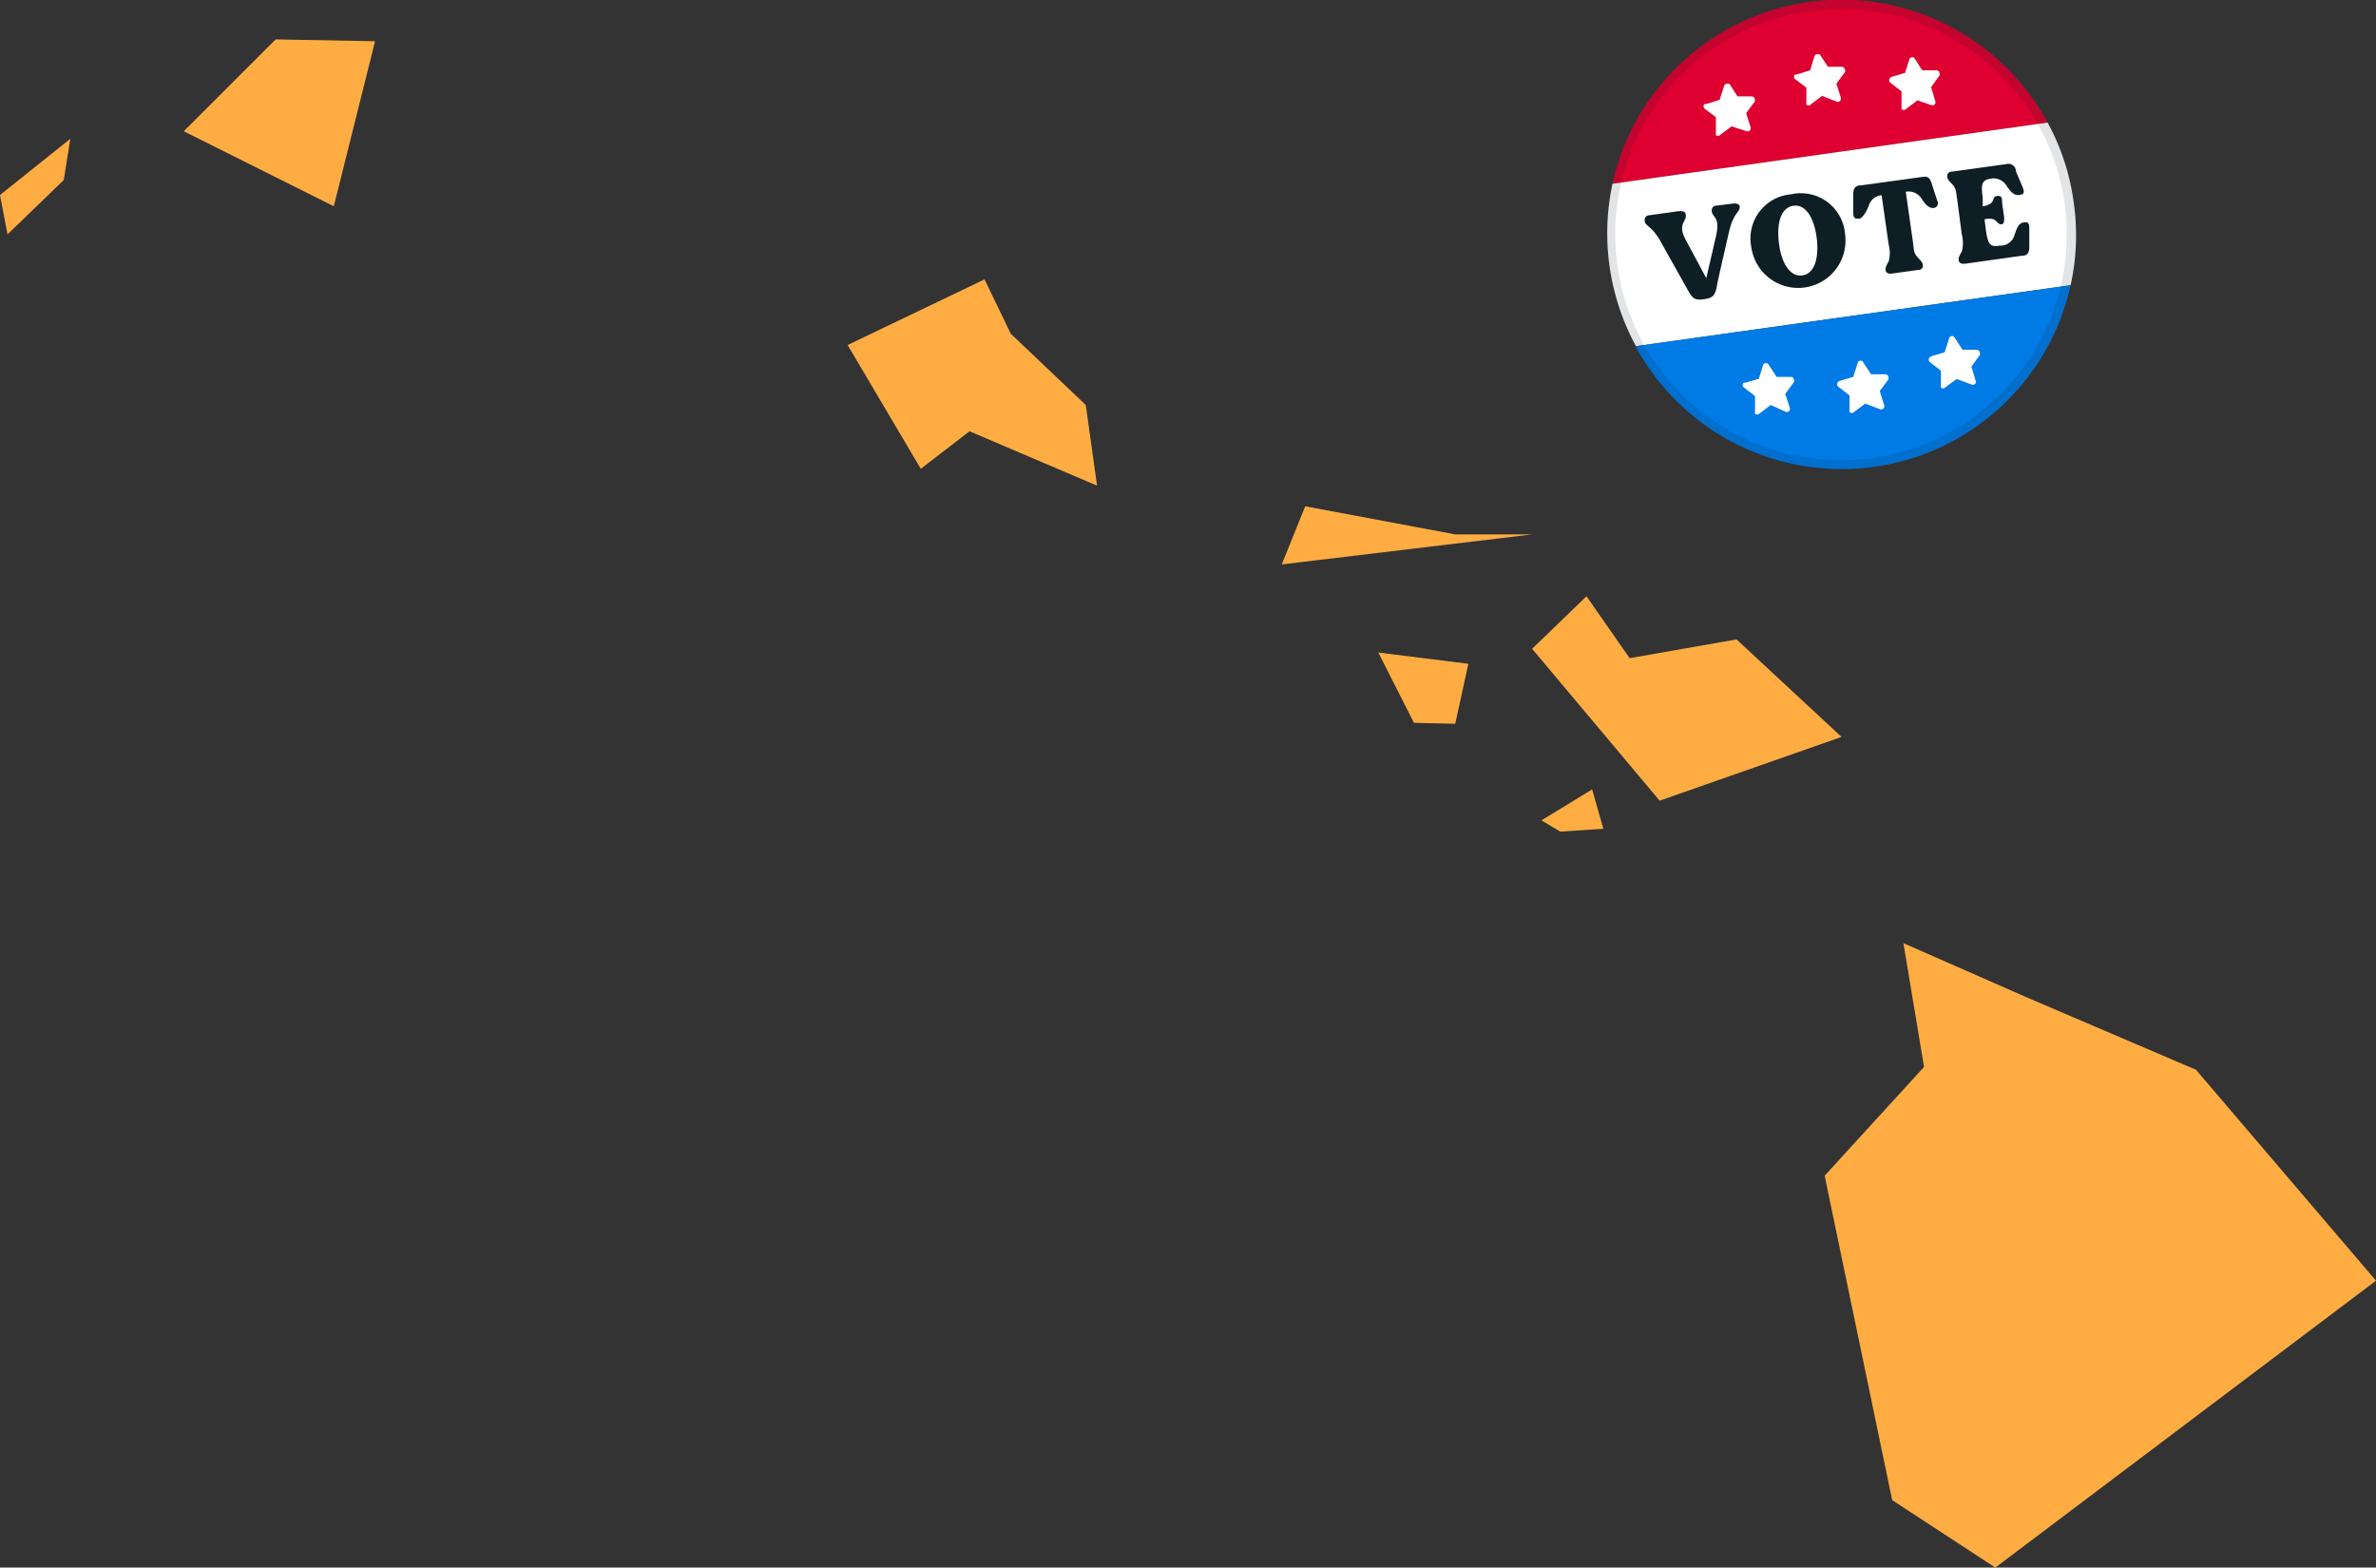<svg id="Layer_1" data-name="Layer 1" xmlns="http://www.w3.org/2000/svg" viewBox="0 0 101.36 66.88"><rect x="0" y="0" width="101.36" height="66.88" fill="#333333" stroke="none"/><defs><style>.cls-1{fill:#ffad43;}.cls-2{fill:#dd0031;}.cls-3{fill:#fff;}.cls-4{fill:#007ae5;}.cls-5,.cls-6{fill:#0e1e25;}.cls-6{fill-opacity:0.12;fill-rule:evenodd;}</style></defs><path class="cls-1" d="M86.48,42.56,81.2,40.24l.88,5.28-4.24,4.64L80.72,64l4.4,2.88,16.24-12.24-7.68-9ZM68.4,35.36l-.48-1.68L65.76,35l.8.48Zm-6.32-4.48.56-2.56-3.84-.48,1.52,3Zm5.6-5.44-2.32,2.24,5.44,6.48,7.76-2.72-4.48-4.16-4.56.8Zm-12-3.84-1,2.48L65.36,22.8H62.08ZM43.12,14.24,42,11.92l-5.84,2.8L39.28,20l2.08-1.6,5.44,2.32-.48-3.44ZM.32,10l2.4-2.32L3,5.92,0,8.32ZM16,1.76l-4.24-.08L7.84,5.6l6.4,3.2Z"/><path class="cls-2" d="M87.35,5.23,68.79,7.84A10,10,0,0,1,87.35,5.23Z"/><path class="cls-3" d="M88.33,12.17a9.86,9.86,0,0,0,.13-3.56,9.82,9.82,0,0,0-1.11-3.38L68.79,7.84a10.08,10.08,0,0,0,1,6.93Z"/><path class="cls-4" d="M88.33,12.17a10,10,0,0,1-18.56,2.6Z"/><path class="cls-3" d="M73.87,5.39l-.49.37a.13.13,0,0,1-.18,0,.15.15,0,0,1,0-.09V5l-.49-.37a.14.14,0,0,1,0-.19s0,0,.07,0l.58-.18.19-.59a.12.12,0,0,1,.16-.09.18.18,0,0,1,.07,0l.34.53h.6a.14.14,0,0,1,.14.14.11.11,0,0,1,0,.08l-.37.5.19.6a.14.14,0,0,1-.08.17h-.09Z"/><path class="cls-3" d="M77.73,4.09l-.49.37a.13.13,0,0,1-.18,0,.16.16,0,0,1,0-.09l0-.63-.49-.37a.14.14,0,0,1,0-.19s0,0,.07,0l.58-.18.18-.59a.13.13,0,0,1,.17-.09.15.15,0,0,1,.06,0l.35.53h.6a.14.14,0,0,1,.13.14.19.19,0,0,1,0,.08l-.37.5.19.6a.14.14,0,0,1-.09.17.11.11,0,0,1-.08,0Z"/><path class="cls-3" d="M81.8,4.28l-.49.37a.13.13,0,0,1-.19,0,.19.19,0,0,1,0-.08V3.9l-.49-.38a.14.14,0,0,1,0-.19.15.15,0,0,1,.06-.05l.58-.17.19-.6a.13.13,0,0,1,.23,0L82,3h.61a.13.13,0,0,1,.13.14.11.11,0,0,1,0,.08l-.36.5.18.6a.13.13,0,0,1-.08.17h-.08Z"/><path class="cls-3" d="M75.54,17.28l-.49.37a.13.13,0,0,1-.18,0,.11.11,0,0,1,0-.08V16.9l-.49-.38a.14.14,0,0,1,0-.19.18.18,0,0,1,.07,0l.58-.17.19-.6a.13.13,0,0,1,.23,0l.34.52h.61a.13.13,0,0,1,.13.14.11.11,0,0,1,0,.08l-.37.5.19.6a.13.13,0,0,1-.08.17.14.14,0,0,1-.09,0Z"/><path class="cls-3" d="M79.57,17.22l-.48.36a.13.13,0,0,1-.19,0,.19.19,0,0,1,0-.08v-.63l-.49-.38a.14.14,0,0,1,0-.19.18.18,0,0,1,.07-.05l.58-.17.19-.6a.13.13,0,0,1,.16-.09.13.13,0,0,1,.07.06l.34.52h.61a.13.13,0,0,1,.13.14.13.13,0,0,1,0,.08l-.37.49.19.61a.14.14,0,0,1-.08.17.1.1,0,0,1-.09,0Z"/><path class="cls-3" d="M83.47,16.17l-.49.36a.12.12,0,0,1-.18,0,.13.13,0,0,1,0-.08v-.63l-.48-.38a.13.13,0,0,1,0-.19s0,0,.06-.05l.58-.17.19-.6a.13.13,0,0,1,.16-.09.11.11,0,0,1,.07.06l.34.52h.61a.15.15,0,0,1,.13.14.16.16,0,0,1,0,.09l-.36.49.18.6a.12.12,0,0,1-.08.17.11.11,0,0,1-.08,0Z"/><path class="cls-5" d="M73.88,8.69l-.63.08c-.16,0-.22.09-.23.21,0,.31.38.23.19,1.07l-.42,1.82-.88-1.64c-.38-.71.08-.77,0-1.09,0-.11-.14-.15-.31-.13l-1.21.17c-.16,0-.23.09-.23.21,0,.29.29.17.73,1l1.12,2c.22.41.35.42.71.37s.44-.16.52-.53c0-.12.3-1.35.51-2.3s.51-.84.46-1.15C74.18,8.7,74.05,8.66,73.88,8.69Z"/><path class="cls-5" d="M76.41,8.29a1.89,1.89,0,0,0-1.7,2.25,2,2,0,1,0,4-.55A1.89,1.89,0,0,0,76.41,8.29Zm.48,3.46c-.51.07-.89-.49-1-1.37s.09-1.52.61-1.6.89.5,1,1.37S77.4,11.68,76.89,11.75Z"/><path class="cls-5" d="M82.65,8.58l-.25-.76c-.07-.24-.17-.31-.4-.27l-2.62.36c-.23,0-.32.13-.32.38s0,.55,0,.79.1.26.25.25.33-.33.41-.55a.62.62,0,0,1,.55-.45l.3,2.1a1.38,1.38,0,0,1,0,.72c-.12.22-.15.3-.13.39s.11.16.28.13l1.08-.15c.17,0,.24-.09.23-.2s-.06-.17-.23-.35-.15-.3-.2-.69l-.3-2.1a.66.66,0,0,1,.67.29c.13.19.29.44.54.4A.2.2,0,0,0,82.65,8.58Z"/><path class="cls-5" d="M86.36,9.49c-.26,0-.34.31-.42.53a.62.62,0,0,1-.56.46h-.07c-.37.06-.5,0-.59-.65l-.06-.47a.67.67,0,0,1,.4,0c.16.11.2.22.32.21s.13-.17.11-.34l-.08-.57c0-.17,0-.32-.2-.3s-.13.14-.25.29a.71.71,0,0,1-.38.15l0-.39c-.09-.6,0-.73.35-.79a.65.65,0,0,1,.66.29c.13.19.29.44.54.41s.22-.13.17-.3L86,7.31A.32.32,0,0,0,85.6,7l-2.31.32c-.16,0-.23.09-.22.21s.05.16.22.34.15.31.21.69L83.69,10a1.42,1.42,0,0,1,0,.73c-.12.21-.15.29-.13.39s.11.15.28.13l2.42-.34c.22,0,.31-.12.31-.36s0-.56,0-.81S86.49,9.47,86.36,9.49Z"/><path class="cls-6" d="M79.9,19.54A9.63,9.63,0,1,0,69,11.34,9.63,9.63,0,0,0,79.9,19.54Zm0,.37A10,10,0,1,0,68.66,11.4,10,10,0,0,0,80,19.91Z"/></svg>